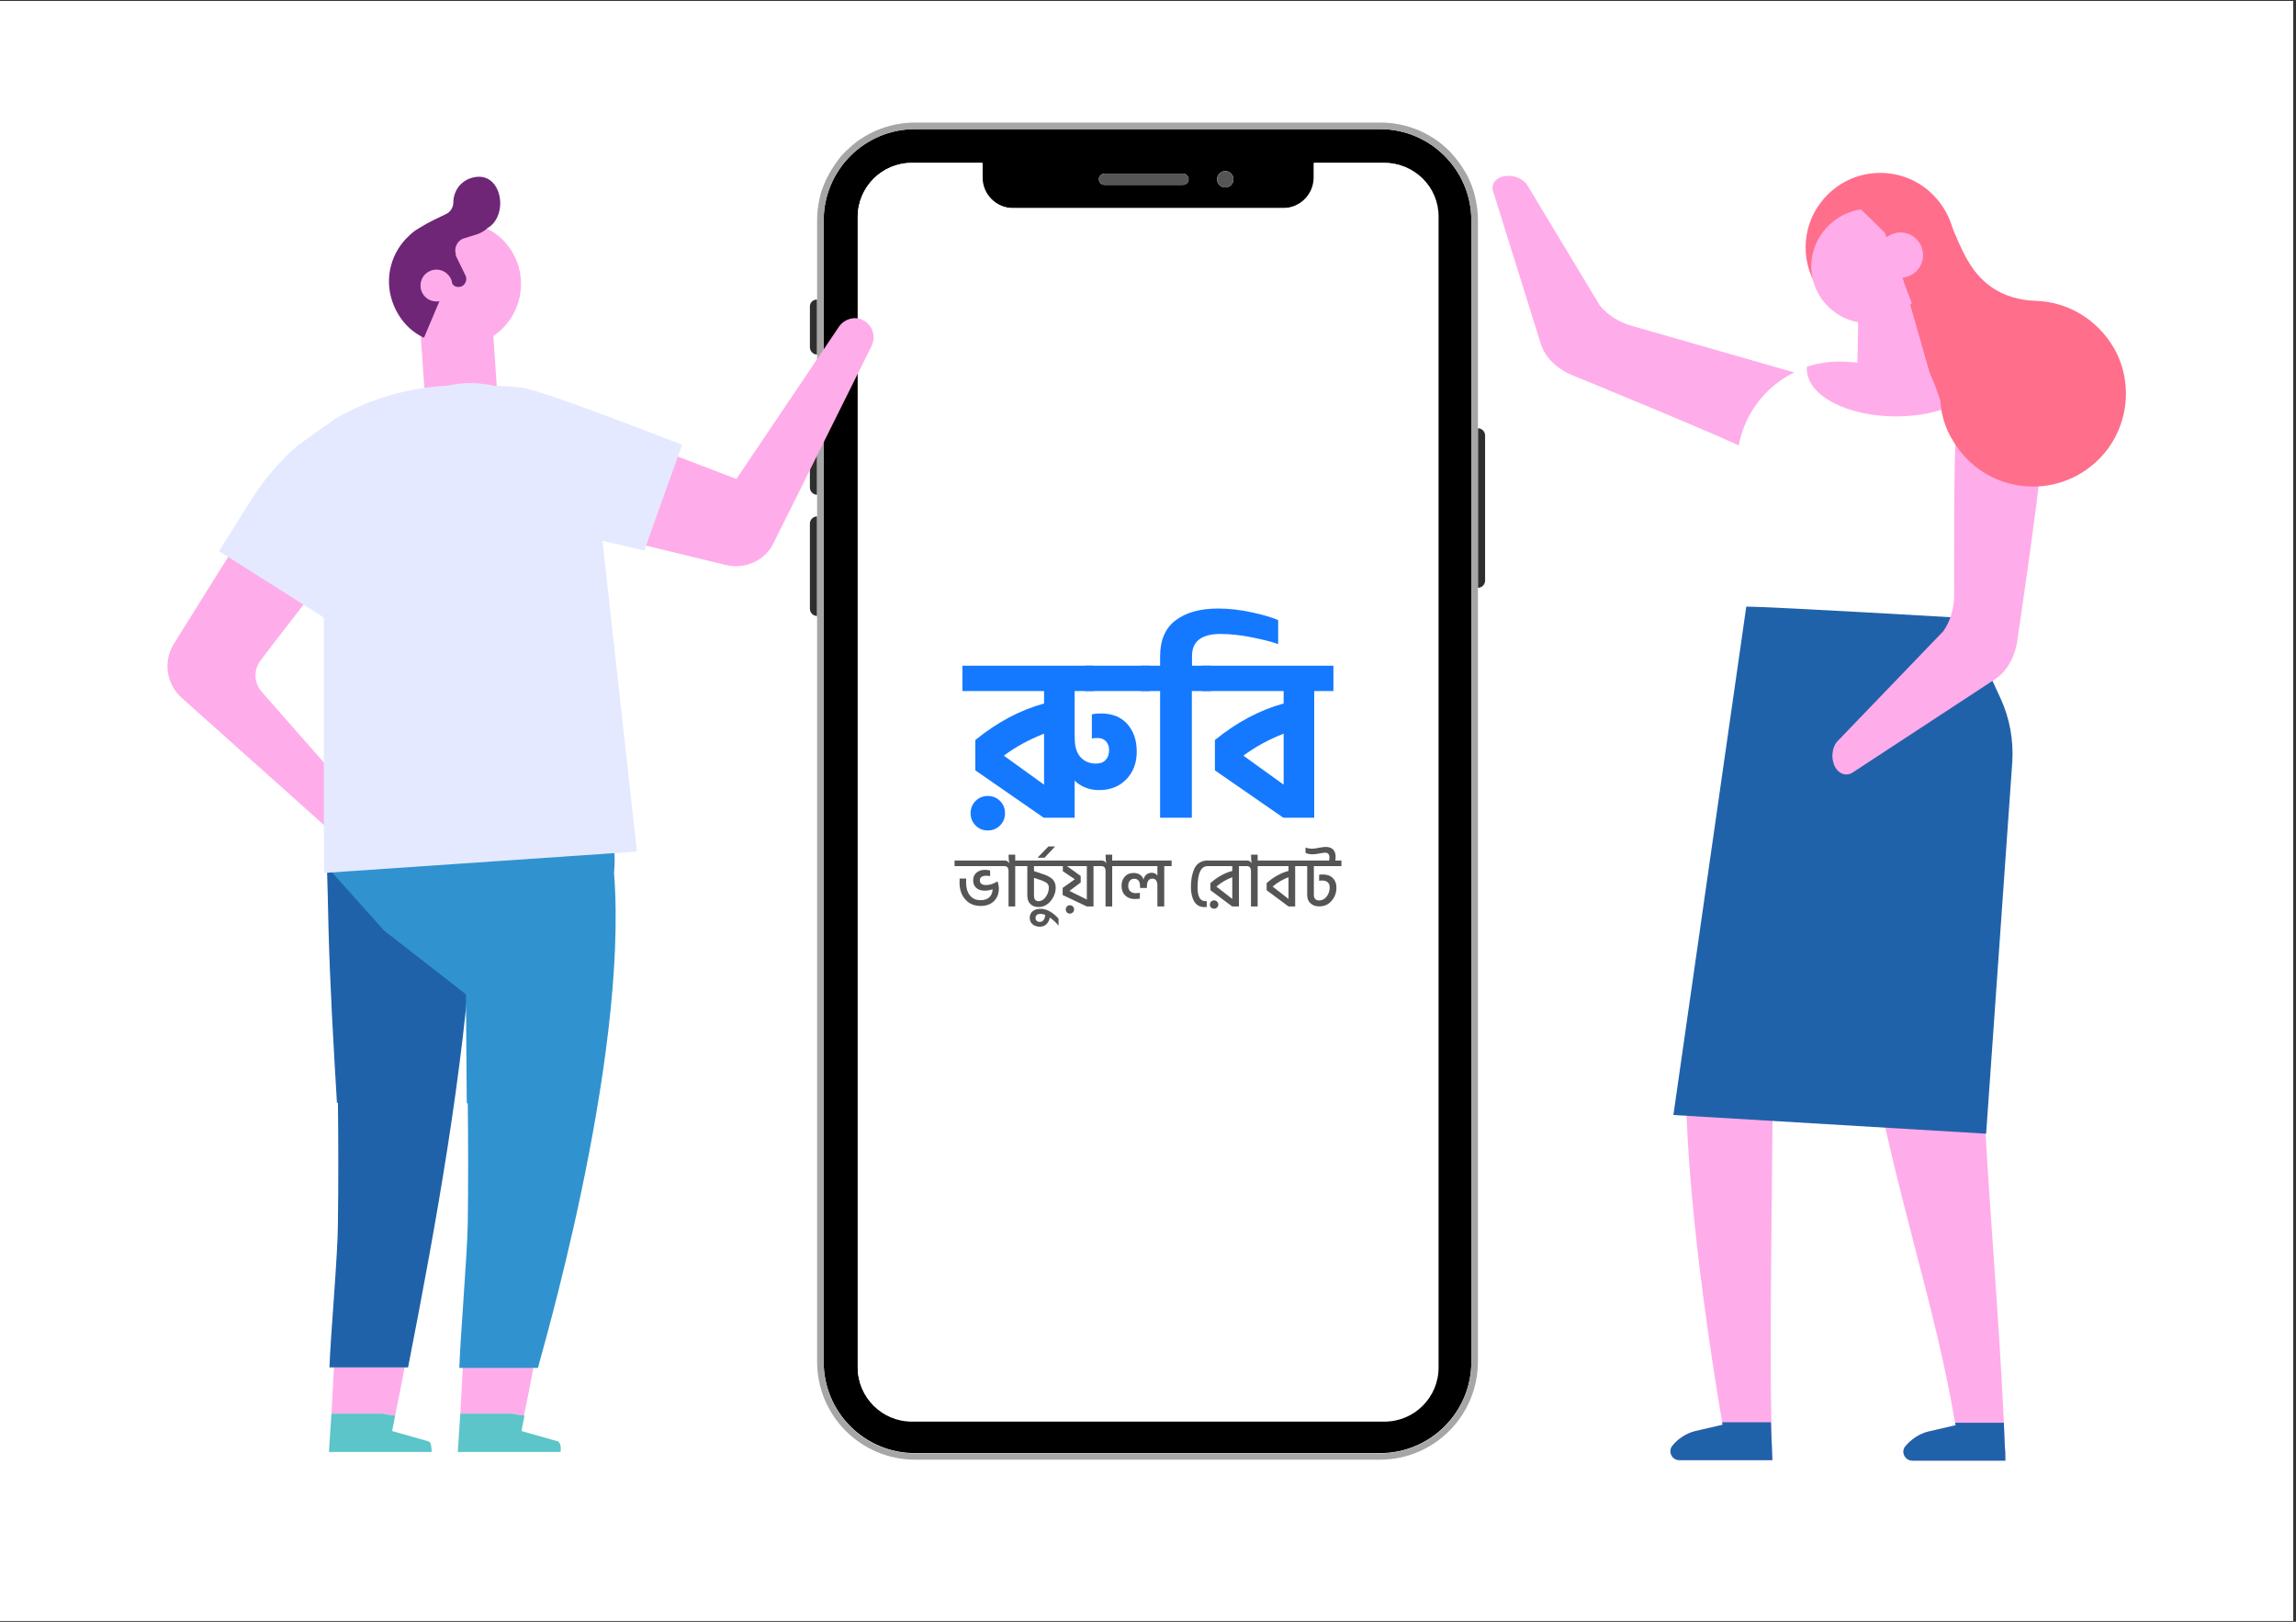 <?xml version="1.0" encoding="UTF-8"?>
<svg xmlns="http://www.w3.org/2000/svg" xmlns:xlink="http://www.w3.org/1999/xlink" width="403.5pt" height="285pt" viewBox="0 0 403.5 285" version="1.2">
<rect x="0" y="0" width="403.5" height="285" fill="#333333" stroke="none"/>
<defs>
<g>
<symbol overflow="visible" id="glyph0-0">
<path style="stroke:none;" d="M 23.734 0 L 6.375 0 L 6.375 -27.922 L 23.734 -27.922 Z M 9.594 -24.891 L 9.594 -3.031 L 20.547 -3.031 L 20.547 -24.891 Z M 9.594 -24.891 "/>
</symbol>
<symbol overflow="visible" id="glyph0-1">
<path style="stroke:none;" d="M 22.297 -22.266 L 18.922 -22.266 L 18.922 0 L 13.547 0 L 13.547 -0.047 L 13.5 0 L 1.469 -8.328 L 1.469 -13.656 C 5.32 -16.789 9.348 -18.93 13.547 -20.078 L 13.547 -22.266 L -0.797 -22.266 L -0.797 -26.719 L 22.297 -26.719 Z M 5.812 -2.953 C 6.395 -2.367 6.688 -1.648 6.688 -0.797 C 6.688 0.055 6.395 0.773 5.812 1.359 C 5.227 1.941 4.508 2.234 3.656 2.234 C 2.812 2.234 2.098 1.941 1.516 1.359 C 0.93 0.773 0.641 0.055 0.641 -0.797 C 0.641 -1.648 0.93 -2.367 1.516 -2.953 C 2.098 -3.535 2.812 -3.828 3.656 -3.828 C 4.508 -3.828 5.227 -3.535 5.812 -2.953 Z M 13.547 -5.812 L 13.547 -14.781 C 10.805 -13.688 8.453 -12.395 6.484 -10.906 Z M 13.547 -5.812 "/>
</symbol>
<symbol overflow="visible" id="glyph0-2">
<path style="stroke:none;" d="M 10.641 -22.266 L -0.797 -22.266 L -0.797 -26.719 L 10.641 -26.719 Z M 2.031 -18.328 C 4.02 -18.328 5.566 -17.707 6.672 -16.469 C 7.773 -15.227 8.328 -13.613 8.328 -11.625 C 8.328 -9.633 7.711 -8.008 6.484 -6.75 C 5.266 -5.488 3.676 -4.859 1.719 -4.859 C 0.414 -4.859 -0.75 -5.195 -1.781 -5.875 C -2.82 -6.551 -3.504 -7.488 -3.828 -8.688 L -2.594 -14.172 C -2.594 -12.555 -2.238 -11.375 -1.531 -10.625 C -0.832 -9.883 0.062 -9.516 1.156 -9.516 C 1.895 -9.516 2.461 -9.727 2.859 -10.156 C 3.266 -10.582 3.469 -11.164 3.469 -11.906 C 3.469 -12.52 3.285 -13.023 2.922 -13.422 C 2.566 -13.816 2.07 -14.016 1.438 -14.016 C 1.145 -14.016 0.812 -13.988 0.438 -13.938 L 0.438 -18.156 C 0.832 -18.27 1.363 -18.328 2.031 -18.328 Z M 2.031 -18.328 "/>
</symbol>
<symbol overflow="visible" id="glyph0-3">
<path style="stroke:none;" d="M 11.547 -22.266 L 8.172 -22.266 L 8.172 0 L 2.594 0 L 2.594 -22.266 L -0.797 -22.266 L -0.797 -26.719 L 2.594 -26.719 L 2.594 -28.391 C 2.594 -31.211 3.5 -33.312 5.312 -34.688 C 7.133 -36.07 9.625 -36.766 12.781 -36.766 C 14.664 -36.766 16.625 -36.547 18.656 -36.109 C 20.688 -35.672 22.25 -35.211 23.344 -34.734 L 23.344 -30.516 C 22.176 -30.93 20.613 -31.332 18.656 -31.719 C 16.707 -32.102 14.895 -32.297 13.219 -32.297 C 9.875 -32.297 8.203 -31.008 8.203 -28.438 L 8.203 -26.719 L 11.547 -26.719 Z M 11.547 -22.266 "/>
</symbol>
<symbol overflow="visible" id="glyph0-4">
<path style="stroke:none;" d="M 22.297 -22.266 L 18.922 -22.266 L 18.922 0 L 13.547 0 L 13.547 -0.047 L 13.5 0 L 1.469 -8.328 L 1.469 -13.656 C 5.32 -16.789 9.348 -18.93 13.547 -20.078 L 13.547 -22.266 L -0.797 -22.266 L -0.797 -26.719 L 22.297 -26.719 Z M 13.547 -5.812 L 13.547 -14.781 C 10.805 -13.688 8.453 -12.395 6.484 -10.906 Z M 13.547 -5.812 "/>
</symbol>
<symbol overflow="visible" id="glyph1-0">
<path style="stroke:none;" d="M 7.219 0 L 2.125 0 L 2.125 -8.719 L 7.219 -8.719 Z M 2.953 -7.953 L 2.953 -0.766 L 6.422 -0.766 L 6.422 -7.953 Z M 2.953 -7.953 "/>
</symbol>
<symbol overflow="visible" id="glyph1-1">
<path style="stroke:none;" d="M 7.531 -3.125 C 7.531 -2.238 7.242 -1.508 6.672 -0.938 C 6.098 -0.375 5.316 -0.094 4.328 -0.094 C 3.211 -0.094 2.316 -0.473 1.641 -1.234 C 0.961 -2.004 0.625 -2.988 0.625 -4.188 C 0.625 -4.508 0.629 -4.75 0.641 -4.906 L 1.797 -4.906 C 1.785 -4.594 1.781 -4.359 1.781 -4.203 C 1.781 -3.254 2.004 -2.5 2.453 -1.938 C 2.898 -1.383 3.523 -1.109 4.328 -1.109 C 4.992 -1.109 5.508 -1.281 5.875 -1.625 C 6.238 -1.977 6.426 -2.445 6.438 -3.031 C 6.008 -2.863 5.547 -2.781 5.047 -2.781 C 4.43 -2.781 3.938 -2.941 3.562 -3.266 C 3.195 -3.586 3.016 -4.031 3.016 -4.594 C 3.016 -5.164 3.207 -5.613 3.594 -5.938 C 3.977 -6.27 4.477 -6.438 5.094 -6.438 C 5.363 -6.438 5.664 -6.398 6 -6.328 L 6 -5.359 C 5.75 -5.391 5.508 -5.406 5.281 -5.406 C 4.945 -5.406 4.68 -5.336 4.484 -5.203 C 4.285 -5.066 4.188 -4.867 4.188 -4.609 C 4.188 -4.316 4.285 -4.102 4.484 -3.969 C 4.68 -3.832 4.945 -3.766 5.281 -3.766 C 5.938 -3.766 6.609 -3.984 7.297 -4.422 C 7.453 -3.984 7.531 -3.551 7.531 -3.125 Z M 8.422 -7.094 L -0.25 -7.094 L -0.25 -8.078 L 8.422 -8.078 Z M 8.422 -7.094 "/>
</symbol>
<symbol overflow="visible" id="glyph1-2">
<path style="stroke:none;" d="M 3.547 -7.094 L 2.234 -7.094 L 2.234 0 L 1.062 0 L 1.062 -6.156 C 1.062 -6.477 1.004 -6.711 0.891 -6.859 C 0.785 -7.016 0.586 -7.094 0.297 -7.094 L -0.25 -7.094 L -0.25 -8.078 L 0.391 -8.078 C 0.742 -8.078 1.008 -7.91 1.188 -7.578 C 1.113 -8.004 1.078 -8.41 1.078 -8.797 L 1.078 -9.109 L 2.234 -9.109 L 2.234 -8.078 L 3.547 -8.078 Z M 3.547 -7.094 "/>
</symbol>
<symbol overflow="visible" id="glyph1-3">
<path style="stroke:none;" d="M 6.047 -3.297 C 6.047 -2.461 5.754 -1.688 5.172 -0.969 C 4.586 -0.258 3.867 0.094 3.016 0.094 C 2.43 0.094 1.957 -0.082 1.594 -0.438 C 1.238 -0.801 1.062 -1.297 1.062 -1.922 L 1.062 -7.094 L -0.25 -7.094 L -0.25 -8.078 L 6.875 -8.078 L 6.875 -7.094 L 2.234 -7.094 L 2.234 -6.219 L 3.766 -5.703 C 4.547 -5.453 5.117 -5.148 5.484 -4.797 C 5.859 -4.441 6.047 -3.941 6.047 -3.297 Z M 3.031 -0.938 C 3.531 -0.938 3.957 -1.188 4.312 -1.688 C 4.664 -2.195 4.844 -2.734 4.844 -3.297 C 4.844 -3.641 4.742 -3.895 4.547 -4.062 C 4.359 -4.238 4.023 -4.414 3.547 -4.594 L 2.234 -5.031 L 2.234 -1.922 C 2.234 -1.266 2.5 -0.938 3.031 -0.938 Z M 3.031 -0.938 "/>
</symbol>
<symbol overflow="visible" id="glyph1-4">
<path style="stroke:none;" d="M -1.922 2.172 C -1.367 2.172 -1.047 1.758 -0.953 0.938 C -1.273 0.82 -1.566 0.766 -1.828 0.766 C -2.086 0.766 -2.289 0.82 -2.438 0.938 C -2.594 1.062 -2.672 1.238 -2.672 1.469 C -2.672 1.688 -2.602 1.859 -2.469 1.984 C -2.332 2.109 -2.148 2.172 -1.922 2.172 Z M 1.375 2.828 C 0.906 2.266 0.395 1.789 -0.156 1.406 C -0.258 1.895 -0.457 2.285 -0.75 2.578 C -1.039 2.867 -1.43 3.016 -1.922 3.016 C -2.43 3.016 -2.852 2.875 -3.188 2.594 C -3.52 2.312 -3.688 1.938 -3.688 1.469 C -3.688 0.977 -3.516 0.586 -3.172 0.297 C -2.828 0.016 -2.379 -0.125 -1.828 -0.125 C -1.203 -0.125 -0.609 0.047 -0.047 0.391 C 0.504 0.734 0.977 1.141 1.375 1.609 Z M 1.375 2.828 "/>
</symbol>
<symbol overflow="visible" id="glyph1-5">
<path style="stroke:none;" d="M -2.156 -8.703 L -0.281 -10.641 L 0.859 -10.641 L 0.859 -10.594 L -0.969 -8.656 L -2.156 -8.656 Z M -2.156 -8.703 "/>
</symbol>
<symbol overflow="visible" id="glyph1-6">
<path style="stroke:none;" d="M 3.812 -5.359 L 3.812 -4.219 L 1.828 -2.734 L 4.891 -1.219 L 4.891 -7.094 L 1.406 -7.094 Z M 7.375 -7.094 L 6.062 -7.094 L 6.062 0 L 4.891 0 L 0.641 -2.016 L 0.641 -3.266 L 2.781 -4.781 L 0.672 -6.203 L 0.672 -7.094 L -0.25 -7.094 L -0.25 -8.078 L 7.375 -8.078 Z M 2.438 0 C 2.582 0.145 2.656 0.316 2.656 0.516 C 2.656 0.723 2.582 0.895 2.438 1.031 C 2.289 1.176 2.117 1.25 1.922 1.25 C 1.703 1.25 1.523 1.18 1.391 1.047 C 1.254 0.91 1.188 0.734 1.188 0.516 C 1.188 0.316 1.254 0.145 1.391 0 C 1.535 -0.145 1.707 -0.219 1.906 -0.219 C 2.113 -0.219 2.289 -0.145 2.438 0 Z M 2.438 0 "/>
</symbol>
<symbol overflow="visible" id="glyph1-7">
<path style="stroke:none;" d="M 8.078 0 L 6.875 0 L 6.875 -3.75 C 6.875 -4.051 6.805 -4.316 6.672 -4.547 C 6.547 -4.773 6.32 -4.891 6 -4.891 C 5.352 -4.891 5.031 -4.422 5.031 -3.484 L 5.031 -3.25 L 3.828 -3.25 L 3.828 -3.531 C 3.828 -4.426 3.484 -4.875 2.797 -4.875 C 2.473 -4.875 2.219 -4.758 2.031 -4.531 C 1.844 -4.312 1.75 -4.016 1.75 -3.641 C 1.75 -3.211 1.867 -2.891 2.109 -2.672 C 2.348 -2.453 2.648 -2.344 3.016 -2.344 C 3.266 -2.344 3.523 -2.363 3.797 -2.406 L 3.797 -1.391 C 3.523 -1.336 3.227 -1.312 2.906 -1.312 C 2.207 -1.312 1.645 -1.52 1.219 -1.938 C 0.789 -2.352 0.578 -2.922 0.578 -3.641 C 0.578 -4.285 0.766 -4.82 1.141 -5.25 C 1.516 -5.676 2.035 -5.891 2.703 -5.891 C 3.16 -5.891 3.539 -5.781 3.844 -5.562 C 4.145 -5.352 4.336 -5.07 4.422 -4.719 C 4.504 -5.082 4.672 -5.375 4.922 -5.594 C 5.172 -5.812 5.484 -5.922 5.859 -5.922 C 6.316 -5.922 6.656 -5.754 6.875 -5.422 L 6.875 -7.094 L -0.25 -7.094 L -0.25 -8.078 L 9.375 -8.078 L 9.375 -7.094 L 8.078 -7.094 Z M 8.078 0 "/>
</symbol>
<symbol overflow="visible" id="glyph1-8">
<path style="stroke:none;" d=""/>
</symbol>
<symbol overflow="visible" id="glyph1-9">
<path style="stroke:none;" d="M 3.516 0.094 C 3.391 0.102 3.27 0.109 3.156 0.109 C 2.352 0.109 1.754 -0.195 1.359 -0.812 C 0.961 -1.438 0.754 -2.273 0.734 -3.328 C 0.734 -3.953 0.773 -4.523 0.859 -5.047 C 0.953 -5.578 1.098 -6.082 1.297 -6.562 C 1.504 -7.039 1.805 -7.41 2.203 -7.672 C 2.609 -7.941 3.086 -8.078 3.641 -8.078 L 3.891 -8.078 L 3.891 -7.094 L 3.672 -7.094 C 2.492 -7.094 1.906 -5.836 1.906 -3.328 C 1.906 -1.734 2.359 -0.938 3.266 -0.938 L 3.516 -0.938 Z M 3.516 0.094 "/>
</symbol>
<symbol overflow="visible" id="glyph1-10">
<path style="stroke:none;" d="M 6.828 -7.094 L 5.531 -7.094 L 5.531 0 L 4.359 0 L 0.516 -2.859 L 0.516 -4.109 C 1.723 -5.18 3.004 -5.895 4.359 -6.25 L 4.359 -7.094 L -0.25 -7.094 L -0.25 -8.078 L 6.828 -8.078 Z M 1.688 -0.859 C 1.832 -0.711 1.906 -0.535 1.906 -0.328 C 1.906 -0.129 1.832 0.035 1.688 0.172 C 1.539 0.316 1.363 0.391 1.156 0.391 C 0.945 0.391 0.77 0.316 0.625 0.172 C 0.488 0.035 0.422 -0.129 0.422 -0.328 C 0.422 -0.535 0.488 -0.711 0.625 -0.859 C 0.77 -1.004 0.945 -1.078 1.156 -1.078 C 1.363 -1.078 1.539 -1.004 1.688 -0.859 Z M 4.359 -1.328 L 4.359 -5.141 C 3.359 -4.773 2.426 -4.227 1.562 -3.5 Z M 4.359 -1.328 "/>
</symbol>
<symbol overflow="visible" id="glyph1-11">
<path style="stroke:none;" d="M 6.828 -7.094 L 5.531 -7.094 L 5.531 0 L 4.359 0 L 0.516 -2.859 L 0.516 -4.109 C 1.723 -5.18 3.004 -5.895 4.359 -6.25 L 4.359 -7.094 L -0.25 -7.094 L -0.25 -8.078 L 6.828 -8.078 Z M 4.359 -1.328 L 4.359 -5.141 C 3.359 -4.773 2.426 -4.227 1.562 -3.5 Z M 4.359 -1.328 "/>
</symbol>
<symbol overflow="visible" id="glyph1-12">
<path style="stroke:none;" d="M 6.203 -3.328 C 6.203 -2.441 5.922 -1.664 5.359 -1 C 4.805 -0.344 4.066 -0.016 3.141 -0.016 C 2.547 -0.016 2.051 -0.191 1.656 -0.547 C 1.258 -0.898 1.062 -1.383 1.062 -2 L 1.062 -7.094 L -0.25 -7.094 L -0.25 -8.078 L 4.906 -8.078 C 4.945 -8.223 4.969 -8.406 4.969 -8.625 C 4.969 -9.176 4.719 -9.453 4.219 -9.453 C 4.008 -9.453 3.664 -9.406 3.188 -9.312 C 2.719 -9.219 2.336 -9.172 2.047 -9.172 C 1.523 -9.172 1.098 -9.254 0.766 -9.422 L 0.766 -10.359 C 1.117 -10.223 1.52 -10.156 1.969 -10.156 C 2.219 -10.156 2.598 -10.207 3.109 -10.312 C 3.617 -10.414 4.016 -10.469 4.297 -10.469 C 4.891 -10.469 5.332 -10.312 5.625 -10 C 5.914 -9.688 6.062 -9.273 6.062 -8.766 C 6.062 -8.578 6.039 -8.348 6 -8.078 L 7.078 -8.078 L 7.078 -7.094 L 2.234 -7.094 L 2.234 -2 C 2.234 -1.695 2.316 -1.461 2.484 -1.297 C 2.648 -1.141 2.867 -1.062 3.141 -1.062 C 3.691 -1.062 4.141 -1.289 4.484 -1.75 C 4.836 -2.207 5.016 -2.734 5.016 -3.328 C 5.016 -4.148 4.566 -4.562 3.672 -4.562 C 3.484 -4.562 3.312 -4.547 3.156 -4.516 L 3.156 -5.578 C 3.352 -5.609 3.57 -5.625 3.812 -5.625 C 4.57 -5.625 5.16 -5.41 5.578 -4.984 C 5.992 -4.566 6.203 -4.016 6.203 -3.328 Z M 6.203 -3.328 "/>
</symbol>
</g>
<clipPath id="clip1">
  <path d="M 0 0.176 L 403 0.176 L 403 284.824 L 0 284.824 Z M 0 0.176 "/>
</clipPath>
<clipPath id="clip2">
  <path d="M 150.398 28.453 L 252.93 28.453 L 252.93 250 L 150.398 250 Z M 150.398 28.453 "/>
</clipPath>
<clipPath id="clip3">
  <path d="M 243.312 28.625 L 230.984 28.625 L 230.984 31.219 C 230.984 34.156 228.562 36.574 225.625 36.574 L 178.047 36.574 C 175.109 36.574 172.688 34.156 172.688 31.219 L 172.688 28.625 L 160.246 28.625 C 155.004 28.625 150.742 32.887 150.742 38.129 L 150.742 240.316 C 150.742 245.559 155.004 249.82 160.246 249.82 L 243.312 249.82 C 248.551 249.82 252.816 245.559 252.816 240.316 L 252.816 38.129 C 252.871 32.887 248.609 28.625 243.312 28.625 Z M 243.312 28.625 "/>
</clipPath>
<clipPath id="clip4">
  <path d="M 57 240 L 72 240 L 72 256.109 L 57 256.109 Z M 57 240 "/>
</clipPath>
<clipPath id="clip5">
  <path d="M 80 240 L 94 240 L 94 256.109 L 80 256.109 Z M 80 240 "/>
</clipPath>
<clipPath id="clip6">
  <path d="M 329 186 L 353 186 L 353 256.676 L 329 256.676 Z M 329 186 "/>
</clipPath>
<clipPath id="clip7">
  <path d="M 293 185 L 312 185 L 312 256.676 L 293 256.676 Z M 293 185 "/>
</clipPath>
<clipPath id="clip8">
  <path d="M 293 249 L 312 249 L 312 256.676 L 293 256.676 Z M 293 249 "/>
</clipPath>
<clipPath id="clip9">
  <path d="M 334 250 L 353 250 L 353 256.676 L 334 256.676 Z M 334 250 "/>
</clipPath>
</defs>
<g id="surface1">
<g clip-path="url(#clip1)" clip-rule="nonzero">
<path style=" stroke:none;fill-rule:nonzero;fill:rgb(100%,100%,100%);fill-opacity:1;" d="M 0 0.176 L 403.5 0.176 L 403.5 292.676 L 0 292.676 Z M 0 0.176 "/>
<path style=" stroke:none;fill-rule:nonzero;fill:rgb(100%,100%,100%);fill-opacity:1;" d="M 0 0.176 L 403.5 0.176 L 403.5 285.176 L 0 285.176 Z M 0 0.176 "/>
</g>
<path style=" stroke:none;fill-rule:nonzero;fill:rgb(0%,0%,0%);fill-opacity:1;" d="M 242.531 22.691 L 160.797 22.691 C 151.938 22.691 144.75 29.887 144.75 38.754 L 144.75 239.289 C 144.75 248.156 151.938 255.352 160.797 255.352 L 242.531 255.352 C 251.387 255.352 258.578 248.156 258.578 239.289 L 258.578 38.754 C 258.578 29.887 251.387 22.691 242.531 22.691 Z M 215.324 30.062 C 216.129 30.062 216.762 30.695 216.762 31.5 C 216.762 32.305 216.129 32.941 215.324 32.941 C 214.52 32.941 213.887 32.305 213.887 31.5 C 213.887 30.695 214.578 30.062 215.324 30.062 Z M 194.102 30.52 L 207.906 30.52 C 208.422 30.52 208.883 30.926 208.883 31.5 C 208.883 32.074 208.422 32.48 207.906 32.48 L 194.102 32.48 C 193.582 32.48 193.121 32.074 193.121 31.5 C 193.121 30.926 193.582 30.52 194.102 30.52 Z M 252.711 240.211 C 252.711 245.449 248.453 249.711 243.223 249.711 L 160.223 249.711 C 154.988 249.711 150.73 245.449 150.73 240.211 L 150.73 38.121 C 150.73 32.883 154.988 28.621 160.223 28.621 L 172.586 28.621 L 172.586 31.211 C 172.586 34.148 175.004 36.566 177.938 36.566 L 225.504 36.566 C 228.438 36.566 230.855 34.148 230.855 31.211 L 230.855 28.621 L 243.164 28.621 C 248.398 28.621 252.652 32.883 252.652 38.121 L 252.652 240.211 Z M 252.711 240.211 "/>
<g clip-path="url(#clip2)" clip-rule="nonzero">
<g clip-path="url(#clip3)" clip-rule="nonzero">
<path style=" stroke:none;fill-rule:nonzero;fill:rgb(100%,100%,100%);fill-opacity:1;" d="M 142.332 21.539 L 260.996 21.539 L 260.996 256.562 L 142.332 256.562 Z M 142.332 21.539 "/>
</g>
</g>
<path style=" stroke:none;fill-rule:nonzero;fill:rgb(33.33%,33.33%,33.33%);fill-opacity:1;" d="M 207.906 30.52 L 194.102 30.52 C 193.582 30.52 193.121 30.926 193.121 31.5 C 193.121 32.074 193.582 32.48 194.102 32.48 L 207.906 32.48 C 208.422 32.48 208.883 32.074 208.883 31.5 C 208.883 30.926 208.422 30.52 207.906 30.52 Z M 207.906 30.52 "/>
<path style=" stroke:none;fill-rule:nonzero;fill:rgb(33.33%,33.33%,33.33%);fill-opacity:1;" d="M 215.324 30.062 C 215.133 30.062 214.949 30.098 214.773 30.172 C 214.598 30.242 214.441 30.348 214.309 30.48 C 214.172 30.617 214.066 30.773 213.996 30.949 C 213.922 31.125 213.887 31.309 213.887 31.5 C 213.887 31.691 213.922 31.875 213.996 32.051 C 214.066 32.227 214.172 32.383 214.309 32.52 C 214.441 32.652 214.598 32.758 214.773 32.832 C 214.949 32.902 215.133 32.941 215.324 32.941 C 215.516 32.941 215.699 32.902 215.875 32.832 C 216.051 32.758 216.207 32.652 216.34 32.52 C 216.477 32.383 216.582 32.227 216.652 32.051 C 216.727 31.875 216.762 31.691 216.762 31.5 C 216.762 31.309 216.727 31.125 216.652 30.949 C 216.582 30.773 216.477 30.617 216.34 30.48 C 216.207 30.348 216.051 30.242 215.875 30.172 C 215.699 30.098 215.516 30.062 215.324 30.062 Z M 215.324 30.062 "/>
<path style=" stroke:none;fill-rule:nonzero;fill:rgb(18.039%,18.039%,18.039%);fill-opacity:1;" d="M 142.332 53.84 L 142.332 61.035 C 142.332 61.727 142.91 62.305 143.598 62.305 L 143.598 52.629 C 142.91 52.629 142.332 53.148 142.332 53.84 Z M 142.332 53.84 "/>
<path style=" stroke:none;fill-rule:nonzero;fill:rgb(18.039%,18.039%,18.039%);fill-opacity:1;" d="M 142.332 70.707 L 142.332 85.68 C 142.332 86.371 142.91 86.945 143.598 86.945 L 143.598 69.5 C 142.91 69.5 142.332 70.02 142.332 70.707 Z M 142.332 70.707 "/>
<path style=" stroke:none;fill-rule:nonzero;fill:rgb(18.039%,18.039%,18.039%);fill-opacity:1;" d="M 142.332 92.012 L 142.332 106.98 C 142.332 107.672 142.91 108.246 143.598 108.246 L 143.598 90.746 C 142.91 90.746 142.332 91.32 142.332 92.012 Z M 142.332 92.012 "/>
<path style=" stroke:none;fill-rule:nonzero;fill:rgb(18.039%,18.039%,18.039%);fill-opacity:1;" d="M 259.73 75.258 L 259.73 103.297 C 260.418 103.297 260.992 102.719 260.992 102.031 L 260.992 76.523 C 260.992 75.832 260.418 75.258 259.73 75.258 Z M 259.73 75.258 "/>
<path style=" stroke:none;fill-rule:nonzero;fill:rgb(65.099%,65.099%,65.099%);fill-opacity:1;" d="M 259.73 75.258 L 259.73 38.754 C 259.73 37.547 259.613 36.395 259.383 35.301 C 259.27 34.723 259.152 34.207 258.98 33.629 C 258.75 32.824 258.406 32.02 258.062 31.27 C 257.832 30.75 257.543 30.293 257.254 29.832 C 256.969 29.371 256.68 28.91 256.336 28.449 C 255.816 27.758 255.301 27.184 254.723 26.547 C 254.32 26.145 253.918 25.801 253.516 25.453 C 250.527 22.98 246.73 21.539 242.59 21.539 L 160.797 21.539 C 156.656 21.539 152.801 23.035 149.867 25.453 C 149.465 25.801 149.062 26.203 148.66 26.547 C 148.086 27.125 147.508 27.758 147.051 28.449 C 146.703 28.91 146.418 29.371 146.129 29.832 C 145.84 30.293 145.555 30.809 145.324 31.27 C 144.922 32.074 144.633 32.824 144.348 33.629 C 144.172 34.207 144.059 34.723 143.945 35.301 C 143.715 36.395 143.598 37.602 143.598 38.754 L 143.598 239.289 C 143.598 248.789 151.305 256.504 160.797 256.504 L 242.531 256.504 C 252.02 256.504 259.73 248.789 259.73 239.289 Z M 258.578 75.258 L 258.578 239.348 C 258.578 248.211 251.387 255.41 242.531 255.41 L 160.797 255.41 C 151.938 255.41 144.75 248.211 144.75 239.348 L 144.75 38.812 C 144.75 29.887 151.938 22.691 160.797 22.691 L 242.531 22.691 C 251.387 22.691 258.578 29.887 258.578 38.754 Z M 258.578 75.258 "/>
<path style=" stroke:none;fill-rule:nonzero;fill:rgb(100%,67.45%,91.759%);fill-opacity:1;" d="M 150.664 55.938 C 149.441 55.766 148.129 56.375 147.43 57.426 L 129.418 84.172 L 94.707 70.887 C 94.707 70.887 93.398 72.809 93.57 73.16 L 89.461 68.613 L 85.18 88.98 L 127.582 99.293 C 130.992 100.082 134.492 98.508 135.977 95.359 L 153.199 60.746 C 154.164 58.734 152.938 56.289 150.664 55.938 Z M 150.664 55.938 "/>
<path style=" stroke:none;fill-rule:nonzero;fill:rgb(100%,67.45%,91.759%);fill-opacity:1;" d="M 52.391 78.316 L 36.305 103.926 L 30.359 113.457 C 28.695 116.516 29.309 120.273 31.934 122.633 L 60.785 148.418 C 61.398 149.031 62.184 149.293 62.969 149.293 C 64.195 149.293 65.508 148.594 66.031 147.285 C 66.555 146.148 66.293 144.75 65.508 143.785 L 46.008 121.586 C 44.609 120.012 44.523 117.652 45.832 115.992 L 48.98 111.883 L 70.051 84.695 L 59.035 73.598 Z M 52.391 78.316 "/>
<g clip-path="url(#clip4)" clip-rule="nonzero">
<path style=" stroke:none;fill-rule:nonzero;fill:rgb(100%,67.45%,91.759%);fill-opacity:1;" d="M 58.25 248.418 C 58.074 250.953 57.898 253.574 57.723 256.109 C 57.988 253.137 58.16 250.078 58.336 247.02 C 58.426 244.746 58.598 242.562 58.688 240.289 L 71.102 240.289 C 70.578 243.086 70.051 245.883 69.441 248.766 C 68.742 248.68 68.043 248.594 67.344 248.418 Z M 58.25 248.418 "/>
</g>
<path style=" stroke:none;fill-rule:nonzero;fill:rgb(100%,67.45%,91.759%);fill-opacity:1;" d="M 75.473 253.312 L 69.004 251.477 L 75.473 253.312 C 75.562 253.398 75.648 253.574 75.734 253.664 C 75.91 254.012 75.91 254.273 75.91 254.625 C 75.91 254.273 75.824 253.926 75.734 253.664 C 75.562 253.574 75.562 253.398 75.473 253.312 Z M 75.473 253.312 "/>
<path style=" stroke:none;fill-rule:nonzero;fill:rgb(12.549%,38.429%,66.269%);fill-opacity:1;" d="M 59.211 193.785 C 58.598 183.473 57.988 173.156 57.723 162.844 C 57.637 157.684 57.551 156.199 57.461 152.527 L 84.129 146.41 L 83.781 147.195 L 83.43 161.707 L 83.254 161.793 C 83.254 162.055 83.254 162.406 83.168 162.668 C 81.418 188.629 76.699 214.766 71.715 240.289 L 57.898 240.289 C 58.074 234.957 59.387 220.27 59.387 214.938 C 59.473 207.945 59.473 200.867 59.387 193.785 Z M 59.211 193.785 "/>
<g clip-path="url(#clip5)" clip-rule="nonzero">
<path style=" stroke:none;fill-rule:nonzero;fill:rgb(100%,67.45%,91.759%);fill-opacity:1;" d="M 80.98 247.02 C 81.07 244.746 81.242 242.562 81.332 240.289 L 93.746 240.289 C 93.223 243.086 92.699 245.883 92.086 248.766 C 91.387 248.68 90.688 248.594 89.988 248.418 L 80.895 248.418 C 80.719 250.953 80.543 253.574 80.371 256.109 C 80.633 253.051 80.809 249.992 80.98 247.02 Z M 80.98 247.02 "/>
</g>
<path style=" stroke:none;fill-rule:nonzero;fill:rgb(100%,67.45%,91.759%);fill-opacity:1;" d="M 98.117 253.312 L 91.648 251.477 L 98.117 253.312 C 98.207 253.398 98.293 253.574 98.379 253.664 C 98.555 254.012 98.555 254.273 98.555 254.625 C 98.555 254.273 98.469 253.926 98.379 253.664 C 98.293 253.574 98.207 253.398 98.117 253.312 Z M 98.117 253.312 "/>
<path style=" stroke:none;fill-rule:nonzero;fill:rgb(18.819%,57.649%,81.569%);fill-opacity:1;" d="M 107.91 153.402 C 108.086 151.305 108.172 148.332 107.211 147.547 C 107.035 146.41 106.773 145.184 106.512 144.137 C 103.891 133.121 101.266 132.773 98.992 136.969 C 93.398 127.965 95.672 139.066 96.195 144.66 C 95.934 145.535 95.672 146.496 95.496 147.371 C 95.145 147.109 94.797 146.586 94.445 146.41 C 94.359 146.32 94.27 146.234 94.184 146.234 C 94.098 146.234 94.008 146.148 93.922 146.148 C 92.609 145.621 91.297 145.012 89.988 144.574 C 90.074 144.66 88.324 144.223 88.238 144.137 C 87.188 143.961 86.227 143.875 85.18 143.785 C 83.953 143.699 82.645 143.613 81.332 143.613 C 81.418 150.082 81.594 156.461 81.68 162.93 C 81.77 165.641 81.77 168.438 81.855 171.145 L 82.031 193.875 L 82.207 193.875 C 82.293 200.953 82.293 208.035 82.207 215.027 C 82.117 220.359 80.895 235.043 80.719 240.375 L 94.535 240.375 C 94.445 240.289 110.535 186.707 107.91 153.402 Z M 107.91 153.402 "/>
<path style=" stroke:none;fill-rule:nonzero;fill:rgb(100%,67.45%,91.759%);fill-opacity:1;" d="M 86.316 53.23 L 87.453 70.188 L 74.773 71.062 L 73.898 58.387 Z M 86.316 53.23 "/>
<path style=" stroke:none;fill-rule:nonzero;fill:rgb(100%,67.45%,91.759%);fill-opacity:1;" d="M 91.035 46.5 C 92.871 52.355 89.727 58.562 83.867 60.398 C 81.594 61.098 79.145 61.098 77.047 60.398 C 76.523 60.223 75.91 59.961 75.387 59.699 C 72.938 58.387 70.926 56.203 69.965 53.316 C 68.652 49.121 69.965 44.664 72.938 41.867 C 73.461 41.43 73.988 40.992 74.512 40.641 C 75.297 40.207 76.086 39.77 77.047 39.504 C 77.309 39.418 77.484 39.332 77.746 39.332 C 79.672 38.895 81.594 38.895 83.344 39.418 C 86.926 40.207 89.812 42.828 91.035 46.5 Z M 91.035 46.5 "/>
<path style=" stroke:none;fill-rule:nonzero;fill:rgb(43.529%,14.899%,46.669%);fill-opacity:1;" d="M 83.078 31.203 C 81.68 31.551 80.543 32.512 80.02 33.824 C 79.758 34.438 79.672 35.047 79.672 35.574 C 79.672 36.445 79.145 37.32 78.27 37.672 C 76.785 38.371 75.297 39.07 73.898 39.941 C 73.727 40.031 73.637 40.117 73.461 40.207 C 72.852 40.555 72.324 40.992 71.887 41.43 C 68.828 44.227 67.516 48.684 68.914 52.879 C 69.879 55.766 71.801 58.035 74.336 59.262 C 74.426 59.262 74.512 59.348 74.512 59.348 L 78.797 49.207 L 79.406 49.82 C 79.406 49.82 79.406 49.906 79.496 49.906 L 79.582 49.996 C 79.934 50.434 80.543 50.52 81.07 50.344 C 81.77 50.082 82.117 49.207 81.855 48.508 L 80.105 44.926 L 80.105 44.664 C 79.758 43.527 80.371 42.215 81.594 41.867 C 82.906 41.43 84.48 41.168 85.527 40.207 C 85.617 40.117 85.617 40.117 85.617 40.117 C 89.551 37.934 88.238 29.891 83.078 31.203 Z M 83.078 31.203 "/>
<path style=" stroke:none;fill-rule:nonzero;fill:rgb(43.529%,14.899%,46.669%);fill-opacity:1;" d="M 85.527 40.117 C 85.527 40.117 85.441 40.117 85.441 40.207 C 85.352 40.469 85.527 40.207 85.527 40.117 Z M 85.527 40.117 "/>
<path style=" stroke:none;fill-rule:nonzero;fill:rgb(100%,67.45%,91.759%);fill-opacity:1;" d="M 79.363 49.328 C 79.477 49.68 79.516 50.043 79.484 50.414 C 79.453 50.781 79.352 51.133 79.184 51.461 C 79.012 51.793 78.785 52.074 78.504 52.316 C 78.219 52.555 77.902 52.73 77.547 52.844 C 77.195 52.957 76.832 52.996 76.465 52.965 C 76.094 52.934 75.742 52.836 75.414 52.664 C 75.086 52.496 74.801 52.27 74.559 51.984 C 74.32 51.703 74.145 51.383 74.031 51.031 C 73.918 50.676 73.879 50.316 73.91 49.945 C 73.941 49.574 74.039 49.227 74.211 48.898 C 74.379 48.566 74.605 48.281 74.891 48.043 C 75.172 47.805 75.492 47.629 75.844 47.516 C 76.199 47.402 76.559 47.359 76.93 47.391 C 77.301 47.422 77.648 47.523 77.98 47.691 C 78.309 47.863 78.594 48.09 78.832 48.375 C 79.074 48.656 79.25 48.977 79.363 49.328 Z M 79.363 49.328 "/>
<path style=" stroke:none;fill-rule:nonzero;fill:rgb(18.819%,57.649%,81.569%);fill-opacity:1;" d="M 57.812 152.703 L 67.516 163.543 L 82.117 174.906 L 88.152 150.953 Z M 57.812 152.703 "/>
<path style=" stroke:none;fill-rule:nonzero;fill:rgb(35.689%,77.249%,78.819%);fill-opacity:1;" d="M 75.824 254.625 C 75.824 254.273 75.734 253.926 75.648 253.664 C 75.562 253.488 75.473 253.398 75.387 253.312 L 68.914 251.477 C 69.09 250.602 69.266 249.641 69.441 248.766 C 68.742 248.68 68.043 248.594 67.344 248.418 L 58.25 248.418 C 58.074 250.691 57.988 252.965 57.812 255.148 L 75.824 255.148 C 75.824 254.973 75.91 254.797 75.824 254.625 Z M 75.824 254.625 "/>
<path style=" stroke:none;fill-rule:nonzero;fill:rgb(35.689%,77.249%,78.819%);fill-opacity:1;" d="M 98.555 254.625 C 98.555 254.273 98.469 253.926 98.379 253.664 C 98.293 253.488 98.207 253.398 98.117 253.312 L 91.648 251.477 C 91.824 250.602 92 249.641 92.172 248.766 C 91.473 248.68 90.773 248.594 90.074 248.418 L 80.895 248.418 C 80.719 250.691 80.633 252.965 80.457 255.148 L 98.469 255.148 C 98.555 254.973 98.555 254.797 98.555 254.625 Z M 98.555 254.625 "/>
<path style=" stroke:none;fill-rule:nonzero;fill:rgb(89.409%,91.37%,100%);fill-opacity:1;" d="M 56.938 95.273 L 56.938 146.41 L 57.289 153.051 L 90.512 122.547 L 89.375 79.016 L 57.723 88.719 C 57.199 90.816 56.938 93 56.938 95.273 Z M 56.938 95.273 "/>
<path style=" stroke:none;fill-rule:nonzero;fill:rgb(89.409%,91.37%,100%);fill-opacity:1;" d="M 105.812 94.398 C 105.812 94.398 105.461 90.992 105.461 90.992 C 104.59 81.027 95.496 68.789 85.09 67.477 C 72.852 65.816 60.434 77.531 57.723 88.719 C 57.199 90.816 56.938 93 56.938 95.273 L 56.938 153.402 L 111.934 149.645 Z M 105.812 94.398 "/>
<path style=" stroke:none;fill-rule:nonzero;fill:rgb(89.409%,91.37%,100%);fill-opacity:1;" d="M 67.344 115.117 L 80.543 67.738 C 72.852 67.738 65.418 69.836 59.035 73.508 L 52.391 78.23 C 49.242 80.938 46.531 84.086 44.262 87.668 L 38.488 96.848 Z M 67.344 115.117 "/>
<path style=" stroke:none;fill-rule:nonzero;fill:rgb(89.409%,91.37%,100%);fill-opacity:1;" d="M 119.891 78.141 C 119.891 78.23 94.973 68.352 91.473 68.09 C 87.801 67.738 84.215 67.652 80.633 67.914 C 77.484 74.996 77.746 80.938 77.746 88.629 L 87.891 90.816 L 113.246 96.762 C 113.246 96.586 119.891 78.141 119.891 78.141 Z M 119.891 78.141 "/>
<g clip-path="url(#clip6)" clip-rule="nonzero">
<path style=" stroke:none;fill-rule:nonzero;fill:rgb(100%,67.45%,91.759%);fill-opacity:1;" d="M 352.422 256.676 L 336.062 256.676 C 334.848 256.676 334.07 255.293 334.762 254.258 C 335.801 252.961 337.359 251.926 338.832 251.578 C 341.082 251.062 343.676 250.457 343.676 250.457 C 343.676 250.281 343.59 250.109 343.59 250.023 C 341.773 239.312 339.09 229.031 336.406 218.75 C 333.723 208.293 330.953 197.84 329.137 186.953 C 335.543 187.387 341.945 187.82 348.352 187.992 C 348.352 188.508 348.352 189.027 348.438 189.633 C 349.305 208.984 351.293 230.672 352.16 250.023 C 352.246 251.492 352.246 252.875 352.332 254.258 C 352.422 255.035 352.422 255.812 352.422 256.676 Z M 352.422 256.676 "/>
</g>
<g clip-path="url(#clip7)" clip-rule="nonzero">
<path style=" stroke:none;fill-rule:nonzero;fill:rgb(100%,67.45%,91.759%);fill-opacity:1;" d="M 311.391 254.172 C 311.391 254.949 311.477 255.812 311.477 256.59 L 295.117 256.59 C 293.906 256.59 293.129 255.207 293.82 254.172 C 294.773 252.875 296.418 251.84 297.891 251.492 C 300.141 250.973 302.734 250.371 302.734 250.371 C 302.734 250.195 302.648 250.023 302.648 249.938 C 297.371 218.402 295.898 197.062 296.332 185.398 C 298.496 185.484 300.66 185.66 302.824 185.66 C 302.91 186.176 302.996 186.609 303.082 187.129 C 302.996 186.609 302.91 186.176 302.824 185.66 C 305.68 185.746 308.621 185.832 311.566 185.918 C 311.477 208.207 310.957 234.992 311.305 249.938 C 311.305 251.492 311.305 252.961 311.391 254.172 Z M 311.391 254.172 "/>
</g>
<path style=" stroke:none;fill-rule:nonzero;fill:rgb(100%,67.45%,91.759%);fill-opacity:1;" d="M 286.809 57.273 C 284.559 56.668 282.566 55.371 281.184 53.73 L 268.371 32.477 C 267.68 31.441 266.121 30.75 264.738 30.922 C 264.738 30.922 264.738 30.922 264.652 30.922 C 263.008 31.094 261.969 32.219 262.398 33.602 L 270.797 60.469 C 271.574 62.891 273.738 64.961 276.684 66.086 C 276.684 66.086 305.594 77.922 306.891 78.961 C 306.977 78.961 306.977 78.961 307.062 78.961 C 307.062 78.961 307.062 78.961 307.152 78.961 C 307.668 78.961 308.277 79.047 308.797 79.047 C 309.312 79.047 310.008 78.961 310.352 78.961 C 310.871 78.785 311.477 78.613 311.91 78.613 C 312.086 78.527 312.344 78.441 312.516 78.355 C 312.516 78.355 312.516 78.355 312.605 78.355 C 312.43 78.355 312.605 78.18 313.211 77.922 C 313.73 77.492 314.16 76.973 314.594 76.539 C 314.594 76.539 314.68 76.453 314.68 76.453 C 315.113 75.762 315.113 75.762 315.027 75.934 C 315.113 75.848 315.199 75.762 315.199 75.676 C 315.719 74.898 316.152 74.121 316.5 73.344 C 317.625 71.184 318.574 68.938 319.355 66.605 Z M 286.809 57.273 "/>
<path style=" stroke:none;fill-rule:nonzero;fill:rgb(100%,100%,100%);fill-opacity:1;" d="M 354.41 77.492 L 344.023 109.977 L 307.41 108.16 L 305.332 83.02 C 304.641 74.465 310.008 67.035 317.539 64.531 C 319.703 63.84 322.039 63.492 324.461 63.668 L 345.93 65.137 C 346.879 65.223 347.832 65.395 348.699 65.742 C 353.371 67.383 356.055 72.566 354.41 77.492 Z M 354.41 77.492 "/>
<path style=" stroke:none;fill-rule:nonzero;fill:rgb(100%,67.45%,91.759%);fill-opacity:1;" d="M 348.785 65.652 C 348.004 69.887 341.34 73.172 333.203 73.172 C 324.547 73.172 317.539 69.457 317.539 64.875 C 317.539 64.703 317.539 64.617 317.539 64.445 C 319.703 63.754 322.039 63.406 324.461 63.582 L 345.93 65.051 C 346.969 65.137 347.918 65.309 348.785 65.652 Z M 348.785 65.652 "/>
<path style=" stroke:none;fill-rule:nonzero;fill:rgb(12.549%,38.429%,66.269%);fill-opacity:1;" d="M 306.891 106.605 C 311.391 106.605 345.062 108.594 345.062 108.594 L 351.555 122.676 C 353.199 126.219 353.891 130.105 353.633 133.992 L 349.043 199.223 L 294.082 195.941 Z M 306.891 106.605 "/>
<path style=" stroke:none;fill-rule:nonzero;fill:rgb(100%,67.45%,91.759%);fill-opacity:1;" d="M 322.297 134.34 C 321.777 132.957 322.039 131.316 322.816 130.363 L 341.516 110.926 C 342.727 109.199 343.418 106.953 343.418 104.617 C 343.418 104.617 343.332 78.094 343.766 76.625 C 344.543 74.207 346.449 72.133 349.129 71.355 C 349.129 71.355 349.219 71.355 349.219 71.355 C 353.457 70.148 357.875 72.652 359 76.973 C 359.52 78.961 354.582 112.137 354.582 112.137 C 354.238 115.246 352.766 117.922 350.688 119.305 L 325.5 135.809 C 324.289 136.5 322.902 135.895 322.297 134.34 Z M 322.297 134.34 "/>
<path style=" stroke:none;fill-rule:nonzero;fill:rgb(100%,43.14%,54.509%);fill-opacity:1;" d="M 320.047 51.398 C 325.328 58.223 335.543 58.223 340.82 51.398 C 344.457 46.734 344.457 40.082 340.82 35.5 C 335.543 28.676 325.328 28.676 320.047 35.5 C 316.41 40.168 316.41 46.82 320.047 51.398 Z M 320.047 51.398 "/>
<path style=" stroke:none;fill-rule:nonzero;fill:rgb(100%,43.14%,54.509%);fill-opacity:1;" d="M 371.551 61.246 C 368.52 55.977 363.238 53.039 357.785 52.867 C 354.93 52.781 352.074 52.004 349.738 50.277 C 346.449 47.855 344.891 44.488 342.551 38.613 L 325.672 55.633 C 334.934 59.262 337.965 60.902 340.996 70.406 C 341.168 72.91 341.859 75.332 343.246 77.492 C 348.699 86.648 361.25 88.289 368.867 80.688 C 373.973 75.59 375.098 67.555 371.551 61.246 Z M 371.551 61.246 "/>
<path style=" stroke:none;fill-rule:nonzero;fill:rgb(100%,67.45%,91.759%);fill-opacity:1;" d="M 318.316 47.34 C 318.574 52.262 322.559 56.324 327.406 56.754 C 330 57.016 332.34 56.238 334.242 54.855 C 336.754 53.039 338.398 50.102 338.398 46.734 C 338.398 41.203 333.898 36.711 328.355 36.711 C 328.184 36.711 327.926 36.711 327.75 36.711 C 322.297 37.145 318.059 41.809 318.316 47.34 Z M 318.316 47.34 "/>
<path style=" stroke:none;fill-rule:nonzero;fill:rgb(100%,43.14%,54.509%);fill-opacity:1;" d="M 323.77 32.996 C 324.98 32.91 326.191 32.652 327.492 32.391 C 328.012 32.652 328.617 32.824 329.309 32.824 C 329.742 32.824 330.176 32.738 330.609 32.652 L 335.367 35.848 C 338.832 37.746 341.254 41.465 341.254 45.781 C 341.254 49.152 339.781 52.176 337.445 54.164 C 336.926 54.77 337.965 56.41 337.359 56.84 L 331.215 40.859 L 324.117 33.945 C 323.855 33.602 325.066 34.723 324.809 34.379 C 324.895 34.465 323.598 32.996 323.77 32.996 Z M 323.77 32.996 "/>
<path style=" stroke:none;fill-rule:nonzero;fill:rgb(100%,67.45%,91.759%);fill-opacity:1;" d="M 333.984 47.512 L 340.734 71.184 L 326.281 71.098 L 326.625 53.039 Z M 333.984 47.512 "/>
<path style=" stroke:none;fill-rule:nonzero;fill:rgb(100%,67.45%,91.759%);fill-opacity:1;" d="M 337.965 44.832 C 337.965 45.094 337.938 45.352 337.887 45.609 C 337.836 45.863 337.762 46.113 337.66 46.352 C 337.562 46.594 337.438 46.824 337.293 47.039 C 337.148 47.258 336.984 47.457 336.797 47.645 C 336.613 47.828 336.414 47.992 336.195 48.137 C 335.977 48.281 335.75 48.406 335.508 48.504 C 335.266 48.605 335.016 48.68 334.762 48.73 C 334.504 48.781 334.246 48.809 333.984 48.809 C 333.723 48.809 333.465 48.781 333.207 48.73 C 332.949 48.68 332.699 48.605 332.461 48.504 C 332.219 48.406 331.988 48.281 331.77 48.137 C 331.555 47.992 331.352 47.828 331.168 47.645 C 330.984 47.457 330.816 47.258 330.672 47.039 C 330.527 46.824 330.406 46.594 330.305 46.352 C 330.203 46.113 330.129 45.863 330.078 45.609 C 330.027 45.352 330 45.094 330 44.832 C 330 44.57 330.027 44.312 330.078 44.059 C 330.129 43.801 330.203 43.551 330.305 43.312 C 330.406 43.07 330.527 42.84 330.672 42.625 C 330.816 42.406 330.984 42.207 331.168 42.023 C 331.352 41.836 331.555 41.672 331.77 41.527 C 331.988 41.383 332.219 41.262 332.461 41.16 C 332.699 41.062 332.949 40.984 333.207 40.934 C 333.465 40.883 333.723 40.859 333.984 40.859 C 334.246 40.859 334.504 40.883 334.762 40.934 C 335.016 40.984 335.266 41.062 335.508 41.16 C 335.75 41.262 335.977 41.383 336.195 41.527 C 336.414 41.672 336.613 41.836 336.797 42.023 C 336.984 42.207 337.148 42.406 337.293 42.625 C 337.438 42.84 337.562 43.07 337.66 43.312 C 337.762 43.551 337.836 43.801 337.887 44.059 C 337.938 44.312 337.965 44.57 337.965 44.832 Z M 337.965 44.832 "/>
<g clip-path="url(#clip8)" clip-rule="nonzero">
<path style=" stroke:none;fill-rule:nonzero;fill:rgb(12.549%,38.429%,66.269%);fill-opacity:1;" d="M 311.391 254.172 C 311.391 254.949 311.477 255.812 311.477 256.59 L 295.117 256.59 C 293.906 256.59 293.129 255.207 293.82 254.172 C 294.773 252.875 296.418 251.84 297.891 251.492 C 300.141 250.973 302.734 250.371 302.734 250.371 C 302.734 250.195 302.648 250.023 302.648 249.938 L 311.219 249.938 C 311.305 251.492 311.305 252.961 311.391 254.172 Z M 311.391 254.172 "/>
</g>
<g clip-path="url(#clip9)" clip-rule="nonzero">
<path style=" stroke:none;fill-rule:nonzero;fill:rgb(12.549%,38.429%,66.269%);fill-opacity:1;" d="M 352.422 256.676 L 336.062 256.676 C 334.848 256.676 334.07 255.293 334.762 254.258 C 335.801 252.961 337.359 251.926 338.832 251.578 C 341.082 251.062 343.676 250.457 343.676 250.457 C 343.676 250.281 343.59 250.109 343.59 250.023 L 352.16 250.023 C 352.246 251.492 352.246 252.875 352.332 254.258 C 352.422 255.035 352.422 255.812 352.422 256.676 Z M 352.422 256.676 "/>
</g>
<g style="fill:rgb(8.24%,47.449%,100%);fill-opacity:1;">
  <use xlink:href="#glyph0-1" x="169.935" y="143.702"/>
</g>
<g style="fill:rgb(8.24%,47.449%,100%);fill-opacity:1;">
  <use xlink:href="#glyph0-2" x="191.445" y="143.702"/>
</g>
<g style="fill:rgb(8.24%,47.449%,100%);fill-opacity:1;">
  <use xlink:href="#glyph0-3" x="201.284" y="143.702"/>
</g>
<g style="fill:rgb(8.24%,47.449%,100%);fill-opacity:1;">
  <use xlink:href="#glyph0-4" x="212.039" y="143.702"/>
</g>
<g style="fill:rgb(33.33%,33.33%,33.33%);fill-opacity:1;">
  <use xlink:href="#glyph1-1" x="168.005" y="159.296"/>
</g>
<g style="fill:rgb(33.33%,33.33%,33.33%);fill-opacity:1;">
  <use xlink:href="#glyph1-2" x="176.18" y="159.296"/>
</g>
<g style="fill:rgb(33.33%,33.33%,33.33%);fill-opacity:1;">
  <use xlink:href="#glyph1-3" x="179.478" y="159.296"/>
</g>
<g style="fill:rgb(33.33%,33.33%,33.33%);fill-opacity:1;">
  <use xlink:href="#glyph1-4" x="184.654" y="159.831"/>
</g>
<g style="fill:rgb(33.33%,33.33%,33.33%);fill-opacity:1;">
  <use xlink:href="#glyph1-5" x="184.53" y="159.383"/>
</g>
<g style="fill:rgb(33.33%,33.33%,33.33%);fill-opacity:1;">
  <use xlink:href="#glyph1-6" x="186.11" y="159.296"/>
</g>
<g style="fill:rgb(33.33%,33.33%,33.33%);fill-opacity:1;">
  <use xlink:href="#glyph1-2" x="193.227" y="159.296"/>
</g>
<g style="fill:rgb(33.33%,33.33%,33.33%);fill-opacity:1;">
  <use xlink:href="#glyph1-7" x="196.525" y="159.296"/>
</g>
<g style="fill:rgb(33.33%,33.33%,33.33%);fill-opacity:1;">
  <use xlink:href="#glyph1-8" x="205.658" y="159.296"/>
</g>
<g style="fill:rgb(33.33%,33.33%,33.33%);fill-opacity:1;">
  <use xlink:href="#glyph1-9" x="208.557" y="159.296"/>
</g>
<g style="fill:rgb(33.33%,33.33%,33.33%);fill-opacity:1;">
  <use xlink:href="#glyph1-10" x="212.203" y="159.296"/>
</g>
<g style="fill:rgb(33.33%,33.33%,33.33%);fill-opacity:1;">
  <use xlink:href="#glyph1-2" x="218.785" y="159.296"/>
</g>
<g style="fill:rgb(33.33%,33.33%,33.33%);fill-opacity:1;">
  <use xlink:href="#glyph1-11" x="222.083" y="159.296"/>
</g>
<g style="fill:rgb(33.33%,33.33%,33.33%);fill-opacity:1;">
  <use xlink:href="#glyph1-12" x="228.665" y="159.296"/>
</g>
</g>
</svg>
